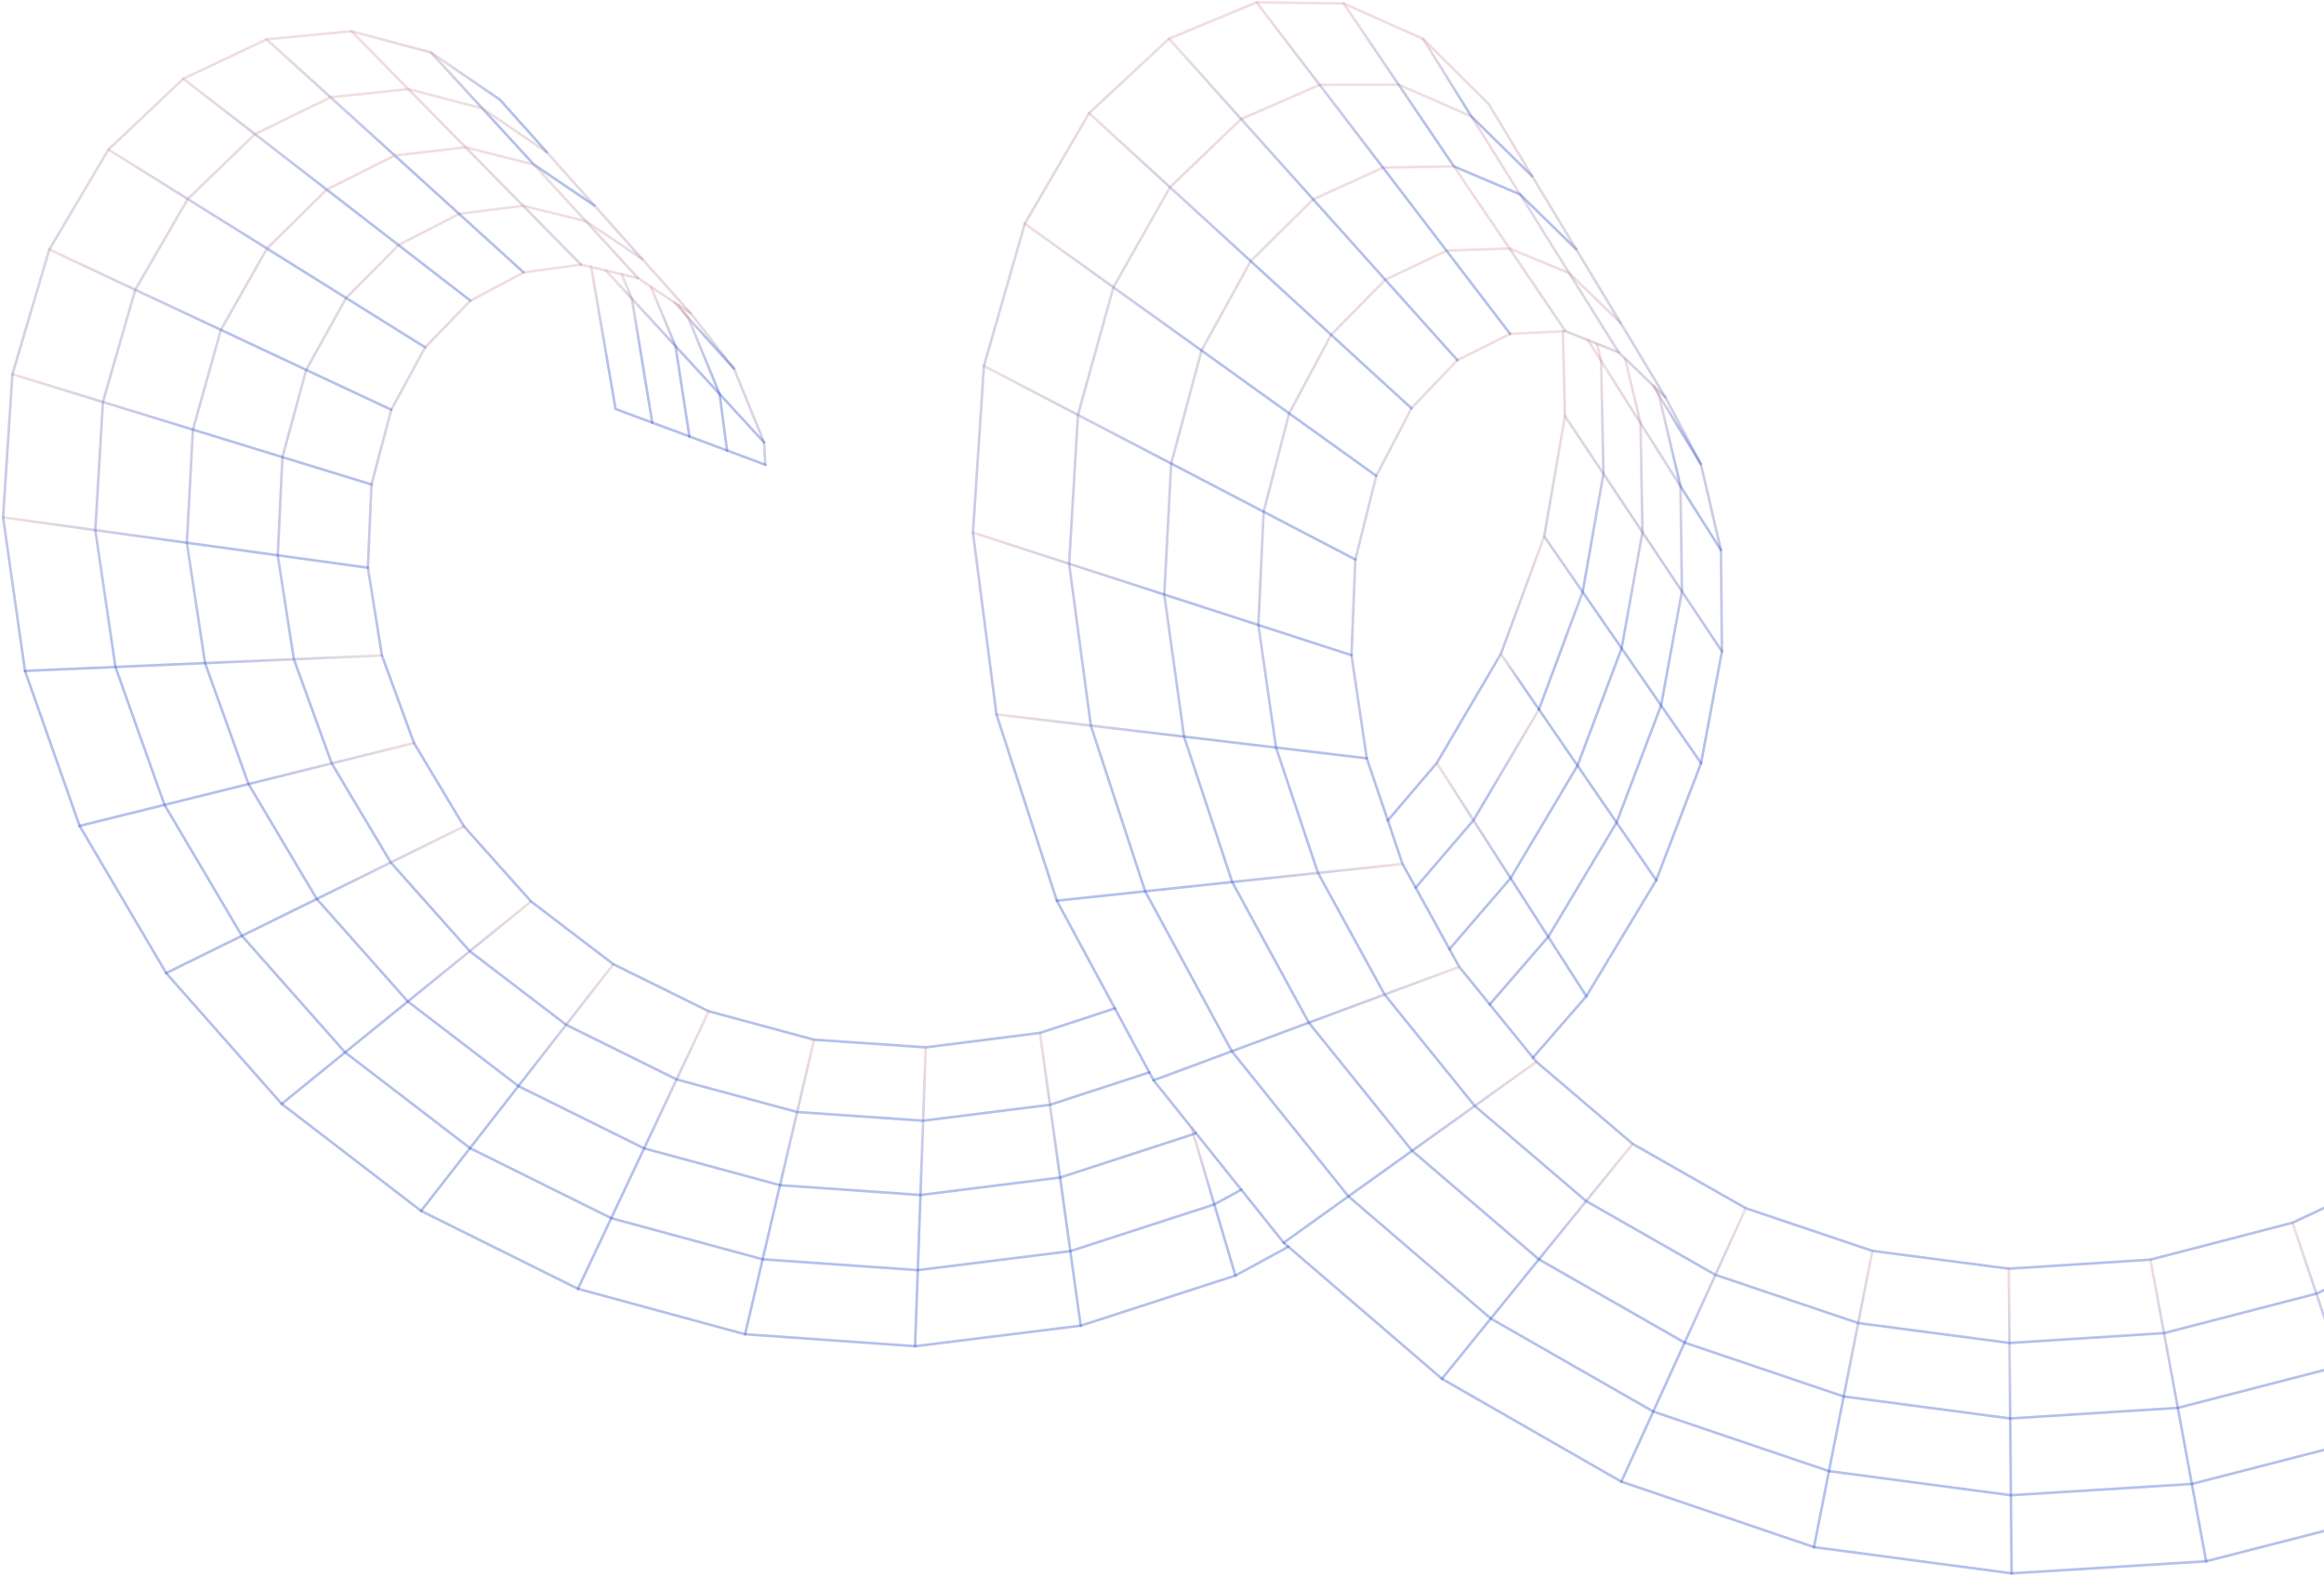 <svg width="981" height="665" viewBox="0 0 981 665" fill="none" xmlns="http://www.w3.org/2000/svg">
<path d="M1198.21 287.633L1167.62 348.016L1127.62 403.249L1079.73 450.821L1025.75 488.849L967.716 516.023L907.739 531.604L847.946 535.425L790.387 527.912L736.907 509.894L689.169 482.739L648.538 448.108L647.098 446.354L628.859 423.888L615.956 408.031L611.858 400.554L597.569 374.617L592.031 364.594L585.829 346.244L576.931 320.03L570.488 276.52L572.113 236.129L580.937 200.833L595.797 172.311L615.18 151.987L637.462 140.91L659.725 139.803L660.814 139.748" stroke="url(#paint0_linear_94_585)" stroke-opacity="0.3" stroke-width="1.085" stroke-linecap="round" stroke-linejoin="round"/>
<path d="M1214.09 315.359L1183.79 374.727L1143.64 429.868L1094.83 478.142L1038.94 517.407L977.776 545.965L913.461 562.616L848.222 566.769L784.368 558.37L724.114 538.027L669.546 506.903L622.527 466.733L584.463 419.715L556.347 368.395L538.626 315.488L531.186 263.781L533.401 215.969L544.164 174.452L561.904 141.298L584.758 118.056L610.584 105.78L637.203 104.875L662.402 115.268L684.074 136.276" stroke="url(#paint1_linear_94_585)" stroke-opacity="0.3" stroke-width="1.085" stroke-linecap="round" stroke-linejoin="round"/>
<path d="M1230.24 343.567L1200.22 401.92L1159.92 456.951L1110.19 505.944L1052.32 546.464L988.004 576.425L919.295 594.165L848.537 598.633L778.259 589.347L711.1 566.623L649.591 531.474L596.074 485.656L552.471 431.586L520.129 372.236L499.804 310.874L491.46 250.915L494.377 195.627L507.188 147.926L527.938 110.193L554.317 84.145L583.78 70.743L613.722 70.208L637.204 104.876L660.815 139.748L670.285 143.532L674.106 145.064L683.299 148.738" stroke="url(#paint2_linear_94_585)" stroke-opacity="0.3" stroke-width="1.085" stroke-linecap="round" stroke-linejoin="round"/>
<path d="M1246.67 372.273L1216.97 429.573L1176.52 484.493L1125.85 534.243L1065.96 576.037L998.415 607.42L925.22 626.267L848.831 631.03L772.037 620.858L697.863 595.716L629.302 556.469L569.195 504.891L553.836 485.785L519.962 443.658L483.392 376.149L460.464 306.222L451.29 237.919L455.019 175.117L469.99 121.25L493.877 79.013L523.894 50.233L557.048 35.816L590.369 35.724L621.087 49.107L641.67 82.059L662.401 115.269L669.73 127.01L683.298 148.737L685.975 151.303L697.752 162.656L698.399 163.266L699.746 164.558L702.977 167.659" stroke="url(#paint3_linear_94_585)" stroke-opacity="0.3" stroke-width="1.085" stroke-linecap="round" stroke-linejoin="round"/>
<path d="M649.608 299.391L621.973 346.17L597.569 374.617" stroke="url(#paint4_linear_94_585)" stroke-opacity="0.3" stroke-width="1.085" stroke-linecap="round" stroke-linejoin="round"/>
<path d="M275.327 178.367L266.725 126.051L262.424 115.75" stroke="url(#paint5_linear_94_585)" stroke-opacity="0.3" stroke-width="1.085" stroke-linecap="round" stroke-linejoin="round"/>
<path d="M660.593 175.58L651.843 226.364L668.069 249.827L649.609 299.393L665.891 323.096L682.395 347.131L699.12 371.462" stroke="url(#paint6_linear_94_585)" stroke-opacity="0.3" stroke-width="1.085" stroke-linecap="round" stroke-linejoin="round"/>
<path d="M459.726 47.742L493.878 79.014L527.937 110.193L561.904 141.299L595.797 172.311" stroke="url(#paint7_linear_94_585)" stroke-opacity="0.3" stroke-width="1.085" stroke-linecap="round" stroke-linejoin="round"/>
<path d="M432.589 94.408L469.99 121.249L507.187 147.924L544.163 174.452L580.936 200.831" stroke="url(#paint8_linear_94_585)" stroke-opacity="0.3" stroke-width="1.085" stroke-linecap="round" stroke-linejoin="round"/>
<path d="M493.472 16.322L523.895 50.233L554.317 84.145L584.758 118.056L615.181 151.986" stroke="url(#paint9_linear_94_585)" stroke-opacity="0.3" stroke-width="1.085" stroke-linecap="round" stroke-linejoin="round"/>
<path d="M415.33 154.422L455.02 175.116L494.377 195.625L533.402 215.969L572.113 236.127" stroke="url(#paint10_linear_94_585)" stroke-opacity="0.3" stroke-width="1.085" stroke-linecap="round" stroke-linejoin="round"/>
<path d="M485.146 452.574L443.204 466.253L389.669 472.973L336.485 469.3L285.609 455.547L238.978 432.49L198.291 401.421L164.952 363.984L140.013 322.171L124.044 278.199L117.233 234.356L119.226 192.931L129.25 156.103L146.104 125.754L168.22 103.436L193.787 90.255L220.813 86.84L247.285 93.338L271.136 109.38L291.534 132.197" stroke="url(#paint11_linear_94_585)" stroke-opacity="0.3" stroke-width="1.085" stroke-linecap="round" stroke-linejoin="round"/>
<path d="M530.411 1L557.049 35.816L583.779 70.743L610.584 105.78L637.462 140.91" stroke="url(#paint12_linear_94_585)" stroke-opacity="0.3" stroke-width="1.085" stroke-linecap="round" stroke-linejoin="round"/>
<path d="M410.697 224.756L451.291 237.918L491.461 250.914L531.187 263.781L570.489 276.519" stroke="url(#paint13_linear_94_585)" stroke-opacity="0.3" stroke-width="1.085" stroke-linecap="round" stroke-linejoin="round"/>
<path d="M567.166 1.444L590.37 35.724L613.722 70.208L641.671 82.059L665.337 105.19" stroke="url(#paint14_linear_94_585)" stroke-opacity="0.3" stroke-width="1.085" stroke-linecap="round" stroke-linejoin="round"/>
<path d="M420.628 301.495L460.465 306.221L499.804 310.873L538.626 315.488L576.931 320.029" stroke="url(#paint15_linear_94_585)" stroke-opacity="0.3" stroke-width="1.085" stroke-linecap="round" stroke-linejoin="round"/>
<path d="M165.157 172.921L129.251 156.103L93.235 139.212L57.09 122.284L20.816 105.283" stroke="url(#paint16_linear_94_585)" stroke-opacity="0.3" stroke-width="1.085" stroke-linecap="round" stroke-linejoin="round"/>
<path d="M179.462 146.595L146.104 125.753L112.71 104.893L79.26 83.996L45.791 63.099" stroke="url(#paint17_linear_94_585)" stroke-opacity="0.3" stroke-width="1.085" stroke-linecap="round" stroke-linejoin="round"/>
<path d="M156.812 204.468L119.227 192.93L81.439 181.319L43.447 169.652L5.235 157.93" stroke="url(#paint18_linear_94_585)" stroke-opacity="0.3" stroke-width="1.085" stroke-linecap="round" stroke-linejoin="round"/>
<path d="M1.303 218.333L40.236 223.723L78.873 229.058L117.233 234.357L155.298 239.599" stroke="url(#paint19_linear_94_585)" stroke-opacity="0.3" stroke-width="1.085" stroke-linecap="round" stroke-linejoin="round"/>
<path d="M291.017 184.199L285.147 146.078L274.772 121.01" stroke="url(#paint20_linear_94_585)" stroke-opacity="0.3" stroke-width="1.085" stroke-linecap="round" stroke-linejoin="round"/>
<path d="M600.69 16.413L621.088 49.106L646.804 74.415" stroke="url(#paint21_linear_94_585)" stroke-opacity="0.3" stroke-width="1.085" stroke-linecap="round" stroke-linejoin="round"/>
<path d="M198.569 126.899L168.22 103.436L137.908 80.01L107.615 56.602L77.377 33.232" stroke="url(#paint22_linear_94_585)" stroke-opacity="0.3" stroke-width="1.085" stroke-linecap="round" stroke-linejoin="round"/>
<path d="M10.551 283.146L48.727 281.485L86.552 279.823L124.045 278.199L161.205 276.574" stroke="url(#paint23_linear_94_585)" stroke-opacity="0.3" stroke-width="1.085" stroke-linecap="round" stroke-linejoin="round"/>
<path d="M33.608 348.552L69.44 339.673L104.902 330.886L140.013 322.173L174.756 313.57" stroke="url(#paint24_linear_94_585)" stroke-opacity="0.3" stroke-width="1.085" stroke-linecap="round" stroke-linejoin="round"/>
<path d="M221.035 114.974L193.787 90.256L166.614 65.612L139.533 41.059L112.544 16.6" stroke="url(#paint25_linear_94_585)" stroke-opacity="0.3" stroke-width="1.085" stroke-linecap="round" stroke-linejoin="round"/>
<path d="M592.032 364.593L556.348 368.395L520.129 372.235L483.393 376.149L446.103 380.118" stroke="url(#paint26_linear_94_585)" stroke-opacity="0.3" stroke-width="1.085" stroke-linecap="round" stroke-linejoin="round"/>
<path d="M659.725 139.802L660.593 175.578L676.837 199.927L693.304 224.608L709.974 249.585L726.865 274.894L718.041 322.097L699.119 371.46L669.638 420.435L647.098 446.353" stroke="url(#paint27_linear_94_585)" stroke-opacity="0.3" stroke-width="1.085" stroke-linecap="round" stroke-linejoin="round"/>
<path d="M70.159 410.67L102.114 394.942L133.718 379.38L164.953 363.984L195.855 348.754" stroke="url(#paint28_linear_94_585)" stroke-opacity="0.3" stroke-width="1.085" stroke-linecap="round" stroke-linejoin="round"/>
<path d="M181.936 22.155L210.974 42.019L230.874 64.281" stroke="url(#paint29_linear_94_585)" stroke-opacity="0.3" stroke-width="1.085" stroke-linecap="round" stroke-linejoin="round"/>
<path d="M148.32 13.183L181.936 22.154L203.571 45.71L225.355 69.45L250.922 86.747" stroke="url(#paint30_linear_94_585)" stroke-opacity="0.3" stroke-width="1.085" stroke-linecap="round" stroke-linejoin="round"/>
<path d="M118.913 465.867L145.68 444.12L172.152 422.651L198.292 401.422L224.155 380.432" stroke="url(#paint31_linear_94_585)" stroke-opacity="0.3" stroke-width="1.085" stroke-linecap="round" stroke-linejoin="round"/>
<path d="M615.956 408.031L584.463 419.716L552.471 431.586L519.962 443.659L486.937 455.917" stroke="url(#paint32_linear_94_585)" stroke-opacity="0.3" stroke-width="1.085" stroke-linecap="round" stroke-linejoin="round"/>
<path d="M177.746 511.038L198.403 484.548L218.82 458.353L238.978 432.49L258.916 406.922" stroke="url(#paint33_linear_94_585)" stroke-opacity="0.3" stroke-width="1.085" stroke-linecap="round" stroke-linejoin="round"/>
<path d="M470.599 425.568L438.977 435.924L390.777 442.016L343.63 438.786L299.159 426.786L258.916 406.923L224.155 380.433L195.856 348.755L174.755 313.57L161.205 276.575L155.298 239.6L156.812 204.47L165.156 172.921L179.463 146.597L198.569 126.9L221.035 114.974L245.237 111.67L249.575 112.685L255.778 114.162L262.423 115.75L269.364 117.392L274.773 121.011L284.705 127.638L286.274 128.69L291.535 132.197L309.848 155.605L322.53 186.711L323.028 196.126" stroke="url(#paint34_linear_94_585)" stroke-opacity="0.3" stroke-width="1.085" stroke-linecap="round" stroke-linejoin="round"/>
<path d="M243.963 543.916L258.012 514.103L271.894 484.641L285.61 455.547L299.16 426.786" stroke="url(#paint35_linear_94_585)" stroke-opacity="0.3" stroke-width="1.085" stroke-linecap="round" stroke-linejoin="round"/>
<path d="M314.518 563.097L321.921 531.456L329.25 500.184L336.486 469.3L343.63 438.786" stroke="url(#paint36_linear_94_585)" stroke-opacity="0.3" stroke-width="1.085" stroke-linecap="round" stroke-linejoin="round"/>
<path d="M386.273 568.137L387.417 536.034L388.544 504.32L389.67 472.974L390.777 442.016" stroke="url(#paint37_linear_94_585)" stroke-opacity="0.3" stroke-width="1.085" stroke-linecap="round" stroke-linejoin="round"/>
<path d="M648.538 448.108L622.527 466.735L596.074 485.656L569.196 504.892L541.875 524.46" stroke="url(#paint38_linear_94_585)" stroke-opacity="0.3" stroke-width="1.085" stroke-linecap="round" stroke-linejoin="round"/>
<path d="M1198.21 287.632L1214.09 315.359L1230.24 343.567L1246.67 372.272L1263.39 401.477L1234.01 457.744L1193.41 512.552L1141.76 563.022L1079.83 606.127L1008.99 638.931L931.258 658.905L849.128 664L765.706 652.924L684.389 625.307L608.665 581.889L543.851 526.157L541.876 524.459L523.951 502.085L504.733 478.105L502.943 475.872L486.938 455.916L485.147 452.575L470.6 425.567L446.104 380.118L420.629 301.496L410.697 224.757L415.331 154.423L432.591 94.409L459.728 47.741L493.473 16.322L530.412 1L567.166 1.443L600.69 16.414L628.436 43.957L646.804 74.416L665.338 105.19L684.075 136.276L698.88 160.847L702.978 167.659L717.949 195.848L726.423 232.122L726.866 274.895" stroke="url(#paint39_linear_94_585)" stroke-opacity="0.3" stroke-width="1.085" stroke-linecap="round" stroke-linejoin="round"/>
<path d="M585.828 346.244L606.485 322.043L633.529 275.984L651.842 226.363" stroke="url(#paint40_linear_94_585)" stroke-opacity="0.3" stroke-width="1.085" stroke-linecap="round" stroke-linejoin="round"/>
<path d="M456.181 559.478L451.806 528.022L447.468 496.953L443.204 466.253L438.977 435.923" stroke="url(#paint41_linear_94_585)" stroke-opacity="0.3" stroke-width="1.085" stroke-linecap="round" stroke-linejoin="round"/>
<path d="M967.715 516.022L977.776 545.965L988.003 576.424L998.415 607.419L1008.99 638.93" stroke="url(#paint42_linear_94_585)" stroke-opacity="0.3" stroke-width="1.085" stroke-linecap="round" stroke-linejoin="round"/>
<path d="M907.74 531.603L913.462 562.616L919.296 594.165L925.221 626.267L931.258 658.905" stroke="url(#paint43_linear_94_585)" stroke-opacity="0.3" stroke-width="1.085" stroke-linecap="round" stroke-linejoin="round"/>
<path d="M847.946 535.424L848.222 566.77L848.536 598.632L848.832 631.03L849.127 664" stroke="url(#paint44_linear_94_585)" stroke-opacity="0.3" stroke-width="1.085" stroke-linecap="round" stroke-linejoin="round"/>
<path d="M521.495 538.323L512.578 508.306L503.754 478.641L502.942 475.872" stroke="url(#paint45_linear_94_585)" stroke-opacity="0.3" stroke-width="1.085" stroke-linecap="round" stroke-linejoin="round"/>
<path d="M689.169 482.739L669.545 506.903L649.59 531.474L629.302 556.469L608.664 581.889" stroke="url(#paint46_linear_94_585)" stroke-opacity="0.3" stroke-width="1.085" stroke-linecap="round" stroke-linejoin="round"/>
<path d="M790.386 527.911L784.368 558.37L778.258 589.347L772.037 620.858L765.705 652.924" stroke="url(#paint47_linear_94_585)" stroke-opacity="0.3" stroke-width="1.085" stroke-linecap="round" stroke-linejoin="round"/>
<path d="M736.908 509.894L724.115 538.027L711.1 566.622L697.865 595.715L684.388 625.307" stroke="url(#paint48_linear_94_585)" stroke-opacity="0.3" stroke-width="1.085" stroke-linecap="round" stroke-linejoin="round"/>
<path d="M669.638 420.436L653.541 395.366L637.665 370.611L621.974 346.17L606.486 322.042" stroke="url(#paint49_linear_94_585)" stroke-opacity="0.3" stroke-width="1.085" stroke-linecap="round" stroke-linejoin="round"/>
<path d="M309.848 155.605L290.52 134.117L286.274 128.69" stroke="url(#paint50_linear_94_585)" stroke-opacity="0.3" stroke-width="1.085" stroke-linecap="round" stroke-linejoin="round"/>
<path d="M633.529 275.984L649.608 299.392" stroke="url(#paint51_linear_94_585)" stroke-opacity="0.3" stroke-width="1.085" stroke-linecap="round" stroke-linejoin="round"/>
<path d="M685.976 151.304L692.51 178.607L693.305 224.609L684.517 273.603L665.891 323.095L637.665 370.612L611.858 400.554" stroke="url(#paint52_linear_94_585)" stroke-opacity="0.3" stroke-width="1.085" stroke-linecap="round" stroke-linejoin="round"/>
<path d="M322.531 186.71L303.757 166.293L290.52 134.117L284.706 127.637" stroke="url(#paint53_linear_94_585)" stroke-opacity="0.3" stroke-width="1.085" stroke-linecap="round" stroke-linejoin="round"/>
<path d="M543.85 526.157L521.494 538.322L456.182 559.477L386.273 568.135L314.518 563.095L243.963 543.915L177.746 511.037L118.913 465.865L70.159 410.669L33.608 348.55L10.551 283.145L1.303 218.332L5.235 157.93L20.815 105.281L45.792 63.099L77.377 33.231L112.544 16.598L148.32 13.183L172.355 37.605L196.52 62.158L220.813 86.839L245.237 111.668" stroke="url(#paint54_linear_94_585)" stroke-opacity="0.3" stroke-width="1.085" stroke-linecap="round" stroke-linejoin="round"/>
<path d="M306.913 190.125L303.757 166.292L285.149 146.078L266.725 126.049L255.779 114.161" stroke="url(#paint55_linear_94_585)" stroke-opacity="0.3" stroke-width="1.085" stroke-linecap="round" stroke-linejoin="round"/>
<path d="M323.028 196.125L306.913 190.125L291.018 184.2L275.327 178.366L259.839 172.607L249.575 112.685" stroke="url(#paint56_linear_94_585)" stroke-opacity="0.3" stroke-width="1.085" stroke-linecap="round" stroke-linejoin="round"/>
<path d="M523.949 502.086L512.578 508.307L451.806 528.022L387.417 536.034L321.92 531.456L258.011 514.103L198.402 484.548L145.68 444.12L102.114 394.942L69.439 339.672L48.727 281.486L40.235 223.723L43.447 169.653L57.089 122.284L79.26 83.998L107.615 56.603L139.533 41.059L172.355 37.607L203.571 45.711L230.874 64.282L250.922 86.748L271.136 109.381" stroke="url(#paint57_linear_94_585)" stroke-opacity="0.3" stroke-width="1.085" stroke-linecap="round" stroke-linejoin="round"/>
<path d="M670.285 143.531L675.859 152.336L692.51 178.605L709.365 205.206L709.974 249.585L701.169 297.693L682.394 347.129L653.541 395.366L628.859 423.887" stroke="url(#paint58_linear_94_585)" stroke-opacity="0.3" stroke-width="1.085" stroke-linecap="round" stroke-linejoin="round"/>
<path d="M674.106 145.064L675.86 152.337L676.838 199.928L668.07 249.826L684.518 273.603L701.169 297.693L718.042 322.098" stroke="url(#paint59_linear_94_585)" stroke-opacity="0.3" stroke-width="1.085" stroke-linecap="round" stroke-linejoin="round"/>
<path d="M697.754 162.657L700.283 166.792L709.365 205.208L726.423 232.123" stroke="url(#paint60_linear_94_585)" stroke-opacity="0.3" stroke-width="1.085" stroke-linecap="round" stroke-linejoin="round"/>
<path d="M698.399 163.266L700.264 166.773L717.948 195.848" stroke="url(#paint61_linear_94_585)" stroke-opacity="0.3" stroke-width="1.085" stroke-linecap="round" stroke-linejoin="round"/>
<path d="M504.733 478.105L503.755 478.641L447.47 496.953L388.545 504.319L329.251 500.184L271.894 484.64L218.821 458.353L172.154 422.651L133.719 379.38L104.903 330.885L86.553 279.823L78.874 229.058L81.44 181.32L93.236 139.212L112.711 104.894L137.91 80.01L166.615 65.611L196.521 62.159L225.356 69.45L247.287 93.338L257.901 104.912L269.365 117.392" stroke="url(#paint62_linear_94_585)" stroke-opacity="0.3" stroke-width="1.085" stroke-linecap="round" stroke-linejoin="round"/>
<defs>
<linearGradient id="paint0_linear_94_585" x1="884.35" y1="139.748" x2="884.35" y2="535.425" gradientUnits="userSpaceOnUse">
<stop stop-color="#D59397"/>
<stop offset="0.495" stop-color="#0730C0"/>
</linearGradient>
<linearGradient id="paint1_linear_94_585" x1="872.636" y1="104.875" x2="872.636" y2="566.769" gradientUnits="userSpaceOnUse">
<stop stop-color="#D59397"/>
<stop offset="0.495" stop-color="#0730C0"/>
</linearGradient>
<linearGradient id="paint2_linear_94_585" x1="860.85" y1="70.208" x2="860.85" y2="598.633" gradientUnits="userSpaceOnUse">
<stop stop-color="#D59397"/>
<stop offset="0.495" stop-color="#0730C0"/>
</linearGradient>
<linearGradient id="paint3_linear_94_585" x1="848.979" y1="35.724" x2="848.979" y2="631.03" gradientUnits="userSpaceOnUse">
<stop stop-color="#D59397"/>
<stop offset="0.495" stop-color="#0730C0"/>
</linearGradient>
<linearGradient id="paint4_linear_94_585" x1="623.589" y1="299.391" x2="623.589" y2="374.617" gradientUnits="userSpaceOnUse">
<stop stop-color="#D59397"/>
<stop offset="0.495" stop-color="#0730C0"/>
</linearGradient>
<linearGradient id="paint5_linear_94_585" x1="268.875" y1="115.75" x2="268.875" y2="178.367" gradientUnits="userSpaceOnUse">
<stop stop-color="#D59397"/>
<stop offset="0.495" stop-color="#0730C0"/>
</linearGradient>
<linearGradient id="paint6_linear_94_585" x1="674.364" y1="175.58" x2="674.364" y2="371.462" gradientUnits="userSpaceOnUse">
<stop stop-color="#D59397"/>
<stop offset="0.495" stop-color="#0730C0"/>
</linearGradient>
<linearGradient id="paint7_linear_94_585" x1="527.762" y1="47.742" x2="527.762" y2="172.311" gradientUnits="userSpaceOnUse">
<stop stop-color="#D59397"/>
<stop offset="0.495" stop-color="#0730C0"/>
</linearGradient>
<linearGradient id="paint8_linear_94_585" x1="506.763" y1="94.408" x2="506.763" y2="200.831" gradientUnits="userSpaceOnUse">
<stop stop-color="#D59397"/>
<stop offset="0.495" stop-color="#0730C0"/>
</linearGradient>
<linearGradient id="paint9_linear_94_585" x1="554.326" y1="16.322" x2="554.326" y2="151.986" gradientUnits="userSpaceOnUse">
<stop stop-color="#D59397"/>
<stop offset="0.495" stop-color="#0730C0"/>
</linearGradient>
<linearGradient id="paint10_linear_94_585" x1="493.721" y1="154.422" x2="493.721" y2="236.127" gradientUnits="userSpaceOnUse">
<stop stop-color="#D59397"/>
<stop offset="0.495" stop-color="#0730C0"/>
</linearGradient>
<linearGradient id="paint11_linear_94_585" x1="301.189" y1="86.84" x2="301.189" y2="472.973" gradientUnits="userSpaceOnUse">
<stop stop-color="#D59397"/>
<stop offset="0.495" stop-color="#0730C0"/>
</linearGradient>
<linearGradient id="paint12_linear_94_585" x1="583.937" y1="1" x2="583.937" y2="140.91" gradientUnits="userSpaceOnUse">
<stop stop-color="#D59397"/>
<stop offset="0.495" stop-color="#0730C0"/>
</linearGradient>
<linearGradient id="paint13_linear_94_585" x1="490.593" y1="224.756" x2="490.593" y2="276.519" gradientUnits="userSpaceOnUse">
<stop stop-color="#D59397"/>
<stop offset="0.495" stop-color="#0730C0"/>
</linearGradient>
<linearGradient id="paint14_linear_94_585" x1="616.251" y1="1.444" x2="616.251" y2="105.19" gradientUnits="userSpaceOnUse">
<stop stop-color="#D59397"/>
<stop offset="0.495" stop-color="#0730C0"/>
</linearGradient>
<linearGradient id="paint15_linear_94_585" x1="498.78" y1="301.495" x2="498.78" y2="320.029" gradientUnits="userSpaceOnUse">
<stop stop-color="#D59397"/>
<stop offset="0.495" stop-color="#0730C0"/>
</linearGradient>
<linearGradient id="paint16_linear_94_585" x1="92.986" y1="105.283" x2="92.986" y2="172.921" gradientUnits="userSpaceOnUse">
<stop stop-color="#D59397"/>
<stop offset="0.495" stop-color="#0730C0"/>
</linearGradient>
<linearGradient id="paint17_linear_94_585" x1="112.627" y1="63.099" x2="112.627" y2="146.595" gradientUnits="userSpaceOnUse">
<stop stop-color="#D59397"/>
<stop offset="0.495" stop-color="#0730C0"/>
</linearGradient>
<linearGradient id="paint18_linear_94_585" x1="81.023" y1="157.93" x2="81.023" y2="204.468" gradientUnits="userSpaceOnUse">
<stop stop-color="#D59397"/>
<stop offset="0.495" stop-color="#0730C0"/>
</linearGradient>
<linearGradient id="paint19_linear_94_585" x1="78.3" y1="218.333" x2="78.3" y2="239.599" gradientUnits="userSpaceOnUse">
<stop stop-color="#D59397"/>
<stop offset="0.495" stop-color="#0730C0"/>
</linearGradient>
<linearGradient id="paint20_linear_94_585" x1="282.895" y1="121.01" x2="282.895" y2="184.199" gradientUnits="userSpaceOnUse">
<stop stop-color="#D59397"/>
<stop offset="0.495" stop-color="#0730C0"/>
</linearGradient>
<linearGradient id="paint21_linear_94_585" x1="623.747" y1="16.413" x2="623.747" y2="74.415" gradientUnits="userSpaceOnUse">
<stop stop-color="#D59397"/>
<stop offset="0.495" stop-color="#0730C0"/>
</linearGradient>
<linearGradient id="paint22_linear_94_585" x1="137.973" y1="33.232" x2="137.973" y2="126.899" gradientUnits="userSpaceOnUse">
<stop stop-color="#D59397"/>
<stop offset="0.495" stop-color="#0730C0"/>
</linearGradient>
<linearGradient id="paint23_linear_94_585" x1="85.878" y1="276.574" x2="85.878" y2="283.146" gradientUnits="userSpaceOnUse">
<stop stop-color="#D59397"/>
<stop offset="0.495" stop-color="#0730C0"/>
</linearGradient>
<linearGradient id="paint24_linear_94_585" x1="104.182" y1="313.57" x2="104.182" y2="348.552" gradientUnits="userSpaceOnUse">
<stop stop-color="#D59397"/>
<stop offset="0.495" stop-color="#0730C0"/>
</linearGradient>
<linearGradient id="paint25_linear_94_585" x1="166.789" y1="16.6" x2="166.789" y2="114.974" gradientUnits="userSpaceOnUse">
<stop stop-color="#D59397"/>
<stop offset="0.495" stop-color="#0730C0"/>
</linearGradient>
<linearGradient id="paint26_linear_94_585" x1="519.067" y1="364.593" x2="519.067" y2="380.118" gradientUnits="userSpaceOnUse">
<stop stop-color="#D59397"/>
<stop offset="0.495" stop-color="#0730C0"/>
</linearGradient>
<linearGradient id="paint27_linear_94_585" x1="686.982" y1="139.802" x2="686.982" y2="446.353" gradientUnits="userSpaceOnUse">
<stop stop-color="#D59397"/>
<stop offset="0.495" stop-color="#0730C0"/>
</linearGradient>
<linearGradient id="paint28_linear_94_585" x1="133.007" y1="348.754" x2="133.007" y2="410.67" gradientUnits="userSpaceOnUse">
<stop stop-color="#D59397"/>
<stop offset="0.495" stop-color="#0730C0"/>
</linearGradient>
<linearGradient id="paint29_linear_94_585" x1="206.405" y1="22.155" x2="206.405" y2="64.281" gradientUnits="userSpaceOnUse">
<stop stop-color="#D59397"/>
<stop offset="0.495" stop-color="#0730C0"/>
</linearGradient>
<linearGradient id="paint30_linear_94_585" x1="199.621" y1="13.183" x2="199.621" y2="86.747" gradientUnits="userSpaceOnUse">
<stop stop-color="#D59397"/>
<stop offset="0.495" stop-color="#0730C0"/>
</linearGradient>
<linearGradient id="paint31_linear_94_585" x1="171.534" y1="380.432" x2="171.534" y2="465.867" gradientUnits="userSpaceOnUse">
<stop stop-color="#D59397"/>
<stop offset="0.495" stop-color="#0730C0"/>
</linearGradient>
<linearGradient id="paint32_linear_94_585" x1="551.447" y1="408.031" x2="551.447" y2="455.917" gradientUnits="userSpaceOnUse">
<stop stop-color="#D59397"/>
<stop offset="0.495" stop-color="#0730C0"/>
</linearGradient>
<linearGradient id="paint33_linear_94_585" x1="218.331" y1="406.922" x2="218.331" y2="511.038" gradientUnits="userSpaceOnUse">
<stop stop-color="#D59397"/>
<stop offset="0.495" stop-color="#0730C0"/>
</linearGradient>
<linearGradient id="paint34_linear_94_585" x1="312.949" y1="111.67" x2="312.949" y2="442.016" gradientUnits="userSpaceOnUse">
<stop stop-color="#D59397"/>
<stop offset="0.495" stop-color="#0730C0"/>
</linearGradient>
<linearGradient id="paint35_linear_94_585" x1="271.561" y1="426.786" x2="271.561" y2="543.916" gradientUnits="userSpaceOnUse">
<stop stop-color="#D59397"/>
<stop offset="0.495" stop-color="#0730C0"/>
</linearGradient>
<linearGradient id="paint36_linear_94_585" x1="329.074" y1="438.786" x2="329.074" y2="563.097" gradientUnits="userSpaceOnUse">
<stop stop-color="#D59397"/>
<stop offset="0.495" stop-color="#0730C0"/>
</linearGradient>
<linearGradient id="paint37_linear_94_585" x1="388.525" y1="442.016" x2="388.525" y2="568.137" gradientUnits="userSpaceOnUse">
<stop stop-color="#D59397"/>
<stop offset="0.495" stop-color="#0730C0"/>
</linearGradient>
<linearGradient id="paint38_linear_94_585" x1="595.206" y1="448.108" x2="595.206" y2="524.46" gradientUnits="userSpaceOnUse">
<stop stop-color="#D59397"/>
<stop offset="0.495" stop-color="#0730C0"/>
</linearGradient>
<linearGradient id="paint39_linear_94_585" x1="837.046" y1="1" x2="837.046" y2="664" gradientUnits="userSpaceOnUse">
<stop stop-color="#D59397"/>
<stop offset="0.495" stop-color="#0730C0"/>
</linearGradient>
<linearGradient id="paint40_linear_94_585" x1="618.835" y1="226.363" x2="618.835" y2="346.244" gradientUnits="userSpaceOnUse">
<stop stop-color="#D59397"/>
<stop offset="0.495" stop-color="#0730C0"/>
</linearGradient>
<linearGradient id="paint41_linear_94_585" x1="447.579" y1="435.923" x2="447.579" y2="559.478" gradientUnits="userSpaceOnUse">
<stop stop-color="#D59397"/>
<stop offset="0.495" stop-color="#0730C0"/>
</linearGradient>
<linearGradient id="paint42_linear_94_585" x1="988.354" y1="516.022" x2="988.354" y2="638.93" gradientUnits="userSpaceOnUse">
<stop stop-color="#D59397"/>
<stop offset="0.495" stop-color="#0730C0"/>
</linearGradient>
<linearGradient id="paint43_linear_94_585" x1="919.499" y1="531.603" x2="919.499" y2="658.905" gradientUnits="userSpaceOnUse">
<stop stop-color="#D59397"/>
<stop offset="0.495" stop-color="#0730C0"/>
</linearGradient>
<linearGradient id="paint44_linear_94_585" x1="848.536" y1="535.424" x2="848.536" y2="664" gradientUnits="userSpaceOnUse">
<stop stop-color="#D59397"/>
<stop offset="0.495" stop-color="#0730C0"/>
</linearGradient>
<linearGradient id="paint45_linear_94_585" x1="512.218" y1="475.872" x2="512.218" y2="538.323" gradientUnits="userSpaceOnUse">
<stop stop-color="#D59397"/>
<stop offset="0.495" stop-color="#0730C0"/>
</linearGradient>
<linearGradient id="paint46_linear_94_585" x1="648.916" y1="482.739" x2="648.916" y2="581.889" gradientUnits="userSpaceOnUse">
<stop stop-color="#D59397"/>
<stop offset="0.495" stop-color="#0730C0"/>
</linearGradient>
<linearGradient id="paint47_linear_94_585" x1="778.046" y1="527.911" x2="778.046" y2="652.924" gradientUnits="userSpaceOnUse">
<stop stop-color="#D59397"/>
<stop offset="0.495" stop-color="#0730C0"/>
</linearGradient>
<linearGradient id="paint48_linear_94_585" x1="710.648" y1="509.894" x2="710.648" y2="625.307" gradientUnits="userSpaceOnUse">
<stop stop-color="#D59397"/>
<stop offset="0.495" stop-color="#0730C0"/>
</linearGradient>
<linearGradient id="paint49_linear_94_585" x1="638.062" y1="322.042" x2="638.062" y2="420.436" gradientUnits="userSpaceOnUse">
<stop stop-color="#D59397"/>
<stop offset="0.495" stop-color="#0730C0"/>
</linearGradient>
<linearGradient id="paint50_linear_94_585" x1="298.061" y1="128.69" x2="298.061" y2="155.605" gradientUnits="userSpaceOnUse">
<stop stop-color="#D59397"/>
<stop offset="0.495" stop-color="#0730C0"/>
</linearGradient>
<linearGradient id="paint51_linear_94_585" x1="641.568" y1="275.984" x2="641.568" y2="299.392" gradientUnits="userSpaceOnUse">
<stop stop-color="#D59397"/>
<stop offset="0.495" stop-color="#0730C0"/>
</linearGradient>
<linearGradient id="paint52_linear_94_585" x1="652.581" y1="151.304" x2="652.581" y2="400.554" gradientUnits="userSpaceOnUse">
<stop stop-color="#D59397"/>
<stop offset="0.495" stop-color="#0730C0"/>
</linearGradient>
<linearGradient id="paint53_linear_94_585" x1="303.618" y1="127.637" x2="303.618" y2="186.71" gradientUnits="userSpaceOnUse">
<stop stop-color="#D59397"/>
<stop offset="0.495" stop-color="#0730C0"/>
</linearGradient>
<linearGradient id="paint54_linear_94_585" x1="272.576" y1="13.183" x2="272.576" y2="568.135" gradientUnits="userSpaceOnUse">
<stop stop-color="#D59397"/>
<stop offset="0.495" stop-color="#0730C0"/>
</linearGradient>
<linearGradient id="paint55_linear_94_585" x1="281.346" y1="114.161" x2="281.346" y2="190.125" gradientUnits="userSpaceOnUse">
<stop stop-color="#D59397"/>
<stop offset="0.495" stop-color="#0730C0"/>
</linearGradient>
<linearGradient id="paint56_linear_94_585" x1="286.302" y1="112.685" x2="286.302" y2="196.125" gradientUnits="userSpaceOnUse">
<stop stop-color="#D59397"/>
<stop offset="0.495" stop-color="#0730C0"/>
</linearGradient>
<linearGradient id="paint57_linear_94_585" x1="282.092" y1="37.607" x2="282.092" y2="536.034" gradientUnits="userSpaceOnUse">
<stop stop-color="#D59397"/>
<stop offset="0.495" stop-color="#0730C0"/>
</linearGradient>
<linearGradient id="paint58_linear_94_585" x1="669.417" y1="143.531" x2="669.417" y2="423.887" gradientUnits="userSpaceOnUse">
<stop stop-color="#D59397"/>
<stop offset="0.495" stop-color="#0730C0"/>
</linearGradient>
<linearGradient id="paint59_linear_94_585" x1="693.056" y1="145.064" x2="693.056" y2="322.098" gradientUnits="userSpaceOnUse">
<stop stop-color="#D59397"/>
<stop offset="0.495" stop-color="#0730C0"/>
</linearGradient>
<linearGradient id="paint60_linear_94_585" x1="712.088" y1="162.657" x2="712.088" y2="232.123" gradientUnits="userSpaceOnUse">
<stop stop-color="#D59397"/>
<stop offset="0.495" stop-color="#0730C0"/>
</linearGradient>
<linearGradient id="paint61_linear_94_585" x1="708.174" y1="163.266" x2="708.174" y2="195.848" gradientUnits="userSpaceOnUse">
<stop stop-color="#D59397"/>
<stop offset="0.495" stop-color="#0730C0"/>
</linearGradient>
<linearGradient id="paint62_linear_94_585" x1="291.804" y1="62.159" x2="291.804" y2="504.319" gradientUnits="userSpaceOnUse">
<stop stop-color="#D59397"/>
<stop offset="0.495" stop-color="#0730C0"/>
</linearGradient>
</defs>
</svg>
